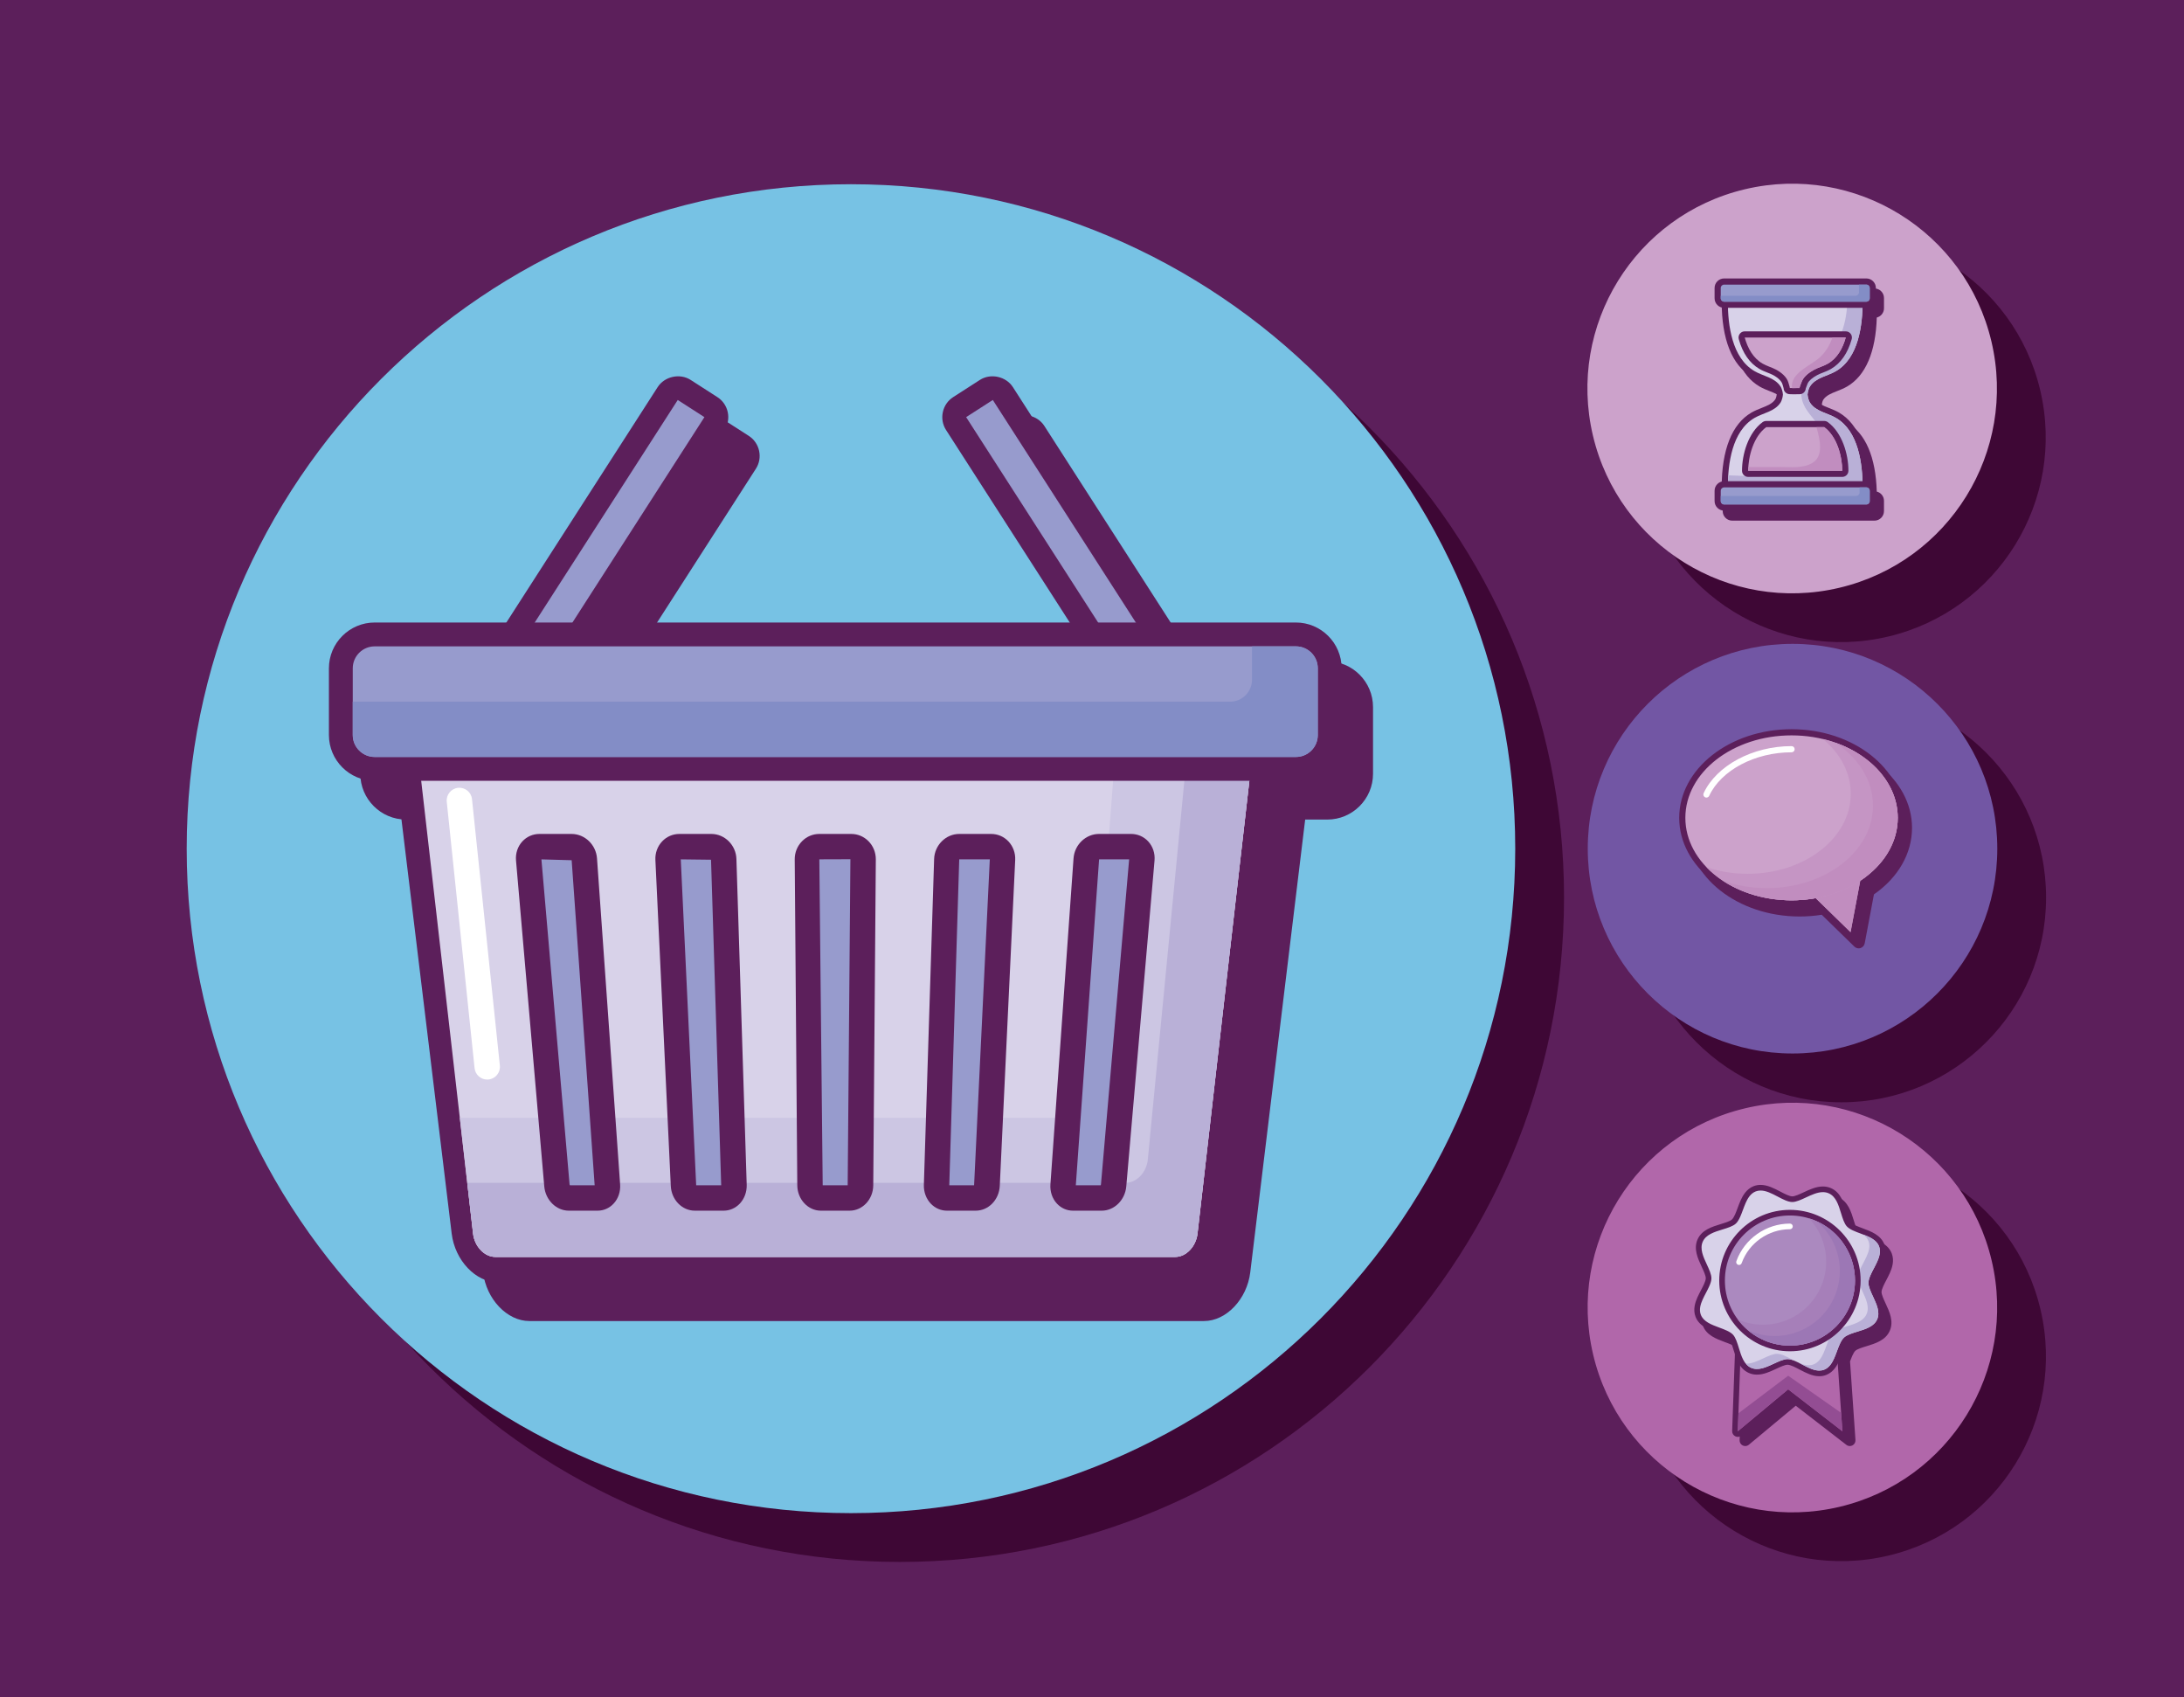 <?xml version="1.0" encoding="utf-8"?>
<!-- Generator: Adobe Illustrator 27.5.0, SVG Export Plug-In . SVG Version: 6.00 Build 0)  -->
<svg version="1.1" id="Capa_1" xmlns="http://www.w3.org/2000/svg" xmlns:xlink="http://www.w3.org/1999/xlink" x="0px" y="0px"
	 viewBox="0 0 425.197 330.365" style="enable-background:new 0 0 425.197 330.365;" xml:space="preserve">
<rect x="0" y="0" width="425.197" height="330.365" fill="#333333" stroke="none"/>
<g>
	<rect y="-0.001" style="fill:#5C1F5B;" width="425.197" height="330.365"/>
	<g>
		<path style="fill:#3E0735;" d="M304.498,174.681c0-71.424-57.9-129.324-129.324-129.324c-71.426,0-129.326,57.9-129.326,129.324
			c0,71.426,57.9,129.326,129.326,129.326C246.598,304.007,304.498,246.107,304.498,174.681z"/>
		<g>
			
				<ellipse transform="matrix(0.973 -0.23 0.23 0.973 -9.99 84.642)" style="fill:#3E0735;" cx="358.482" cy="85.222" rx="39.865" ry="39.865"/>
			<circle style="fill:#3E0735;" cx="358.482" cy="174.681" r="39.865"/>
			
				<ellipse transform="matrix(0.973 -0.23 0.23 0.973 -51.098 89.428)" style="fill:#3E0735;" cx="358.482" cy="264.142" rx="39.865" ry="39.865"/>
		</g>
	</g>
	<g>
		<path style="fill:#77C2E4;" d="M294.998,165.181c0-71.424-57.9-129.324-129.324-129.324c-71.426,0-129.326,57.9-129.326,129.324
			c0,71.426,57.9,129.326,129.326,129.326C237.098,294.507,294.998,236.607,294.998,165.181z"/>
		<g>
			
				<ellipse transform="matrix(0.973 -0.23 0.23 0.973 -8.062 82.205)" style="fill:#CCA2CB;" cx="348.982" cy="75.722" rx="39.865" ry="39.865"/>
			<circle style="fill:#7256A4;" cx="348.982" cy="165.181" r="39.865"/>
			
				<ellipse transform="matrix(0.973 -0.23 0.23 0.973 -49.169 86.992)" style="fill:#B167AA;" cx="348.982" cy="254.642" rx="39.865" ry="39.865"/>
		</g>
	</g>
</g>
<g>
	<path style="fill:#5C1F5B;" d="M367.24,249.153c0.223-0.426,0.475-0.908,0.688-1.383c0.424-0.947,0.92-2.371,0.377-3.793
		c-0.699-1.822-2.586-2.52-4.252-3.139c-0.865-0.32-1.848-0.686-2.234-1.094c-0.348-0.365-0.654-1.367-0.9-2.174
		c-0.531-1.74-1.133-3.703-2.982-4.525c-0.492-0.221-1.027-0.332-1.594-0.332c-1.314,0-2.557,0.578-3.758,1.137
		c-0.752,0.352-1.689,0.787-2.205,0.787c-0.58-0.014-1.506-0.498-2.322-0.928c-1.17-0.615-2.488-1.307-3.846-1.307
		c-0.467,0-0.916,0.082-1.334,0.242c-1.424,0.545-2.148,1.867-2.57,2.813c-0.213,0.477-0.402,0.988-0.568,1.438
		c-0.156,0.422-0.32,0.861-0.49,1.244c-0.215,0.48-0.418,0.814-0.602,0.988c-0.367,0.348-1.371,0.654-2.176,0.902
		c-1.74,0.533-3.703,1.133-4.527,2.979c-0.822,1.852,0.045,3.713,0.809,5.355c0.355,0.764,0.799,1.717,0.787,2.225
		c-0.008,0.256-0.119,0.631-0.334,1.111c-0.164,0.369-0.377,0.775-0.584,1.17l-0.014,0.027c-0.238,0.449-0.478,0.912-0.689,1.383
		c-0.42,0.945-0.918,2.367-0.373,3.791c0.697,1.82,2.586,2.52,4.25,3.139c0.867,0.32,1.85,0.684,2.234,1.092
		c0.348,0.367,0.654,1.371,0.902,2.18c0.088,0.285,0.18,0.582,0.277,0.875l-0.535,14.957c-0.016,0.434,0.225,0.836,0.613,1.027
		c0.154,0.074,0.32,0.111,0.484,0.111c0.252,0,0.502-0.088,0.703-0.254l9.131-7.598l9.859,7.621c0.197,0.152,0.434,0.23,0.672,0.23
		c0.178,0,0.355-0.043,0.518-0.131c0.383-0.203,0.609-0.611,0.578-1.043l-1.055-15.307c0.137-0.369,0.275-0.738,0.422-1.064
		c0.213-0.478,0.416-0.811,0.603-0.988c0.369-0.35,1.373-0.656,2.18-0.902c1.734-0.531,3.697-1.133,4.52-2.98
		c0.824-1.846-0.041-3.707-0.805-5.35c-0.357-0.77-0.801-1.721-0.789-2.229c0.008-0.256,0.119-0.629,0.334-1.111
		C366.816,249.958,367.041,249.532,367.24,249.153z"/>
	<g>
		<g>
			<g>
				<g>
					<path style="fill:#B167AA;" d="M338.326,279.116c-0.082,0-0.166-0.018-0.242-0.055c-0.195-0.096-0.314-0.297-0.307-0.514
						l0.809-22.621c0.012-0.295,0.254-0.529,0.549-0.529h17.996c0.289,0,0.529,0.223,0.549,0.512l1.561,22.621
						c0.014,0.215-0.1,0.42-0.289,0.523c-0.084,0.043-0.172,0.063-0.26,0.063c-0.119,0-0.238-0.037-0.336-0.113l-10.209-7.891
						l-9.469,7.877C338.576,279.073,338.451,279.116,338.326,279.116z"/>
				</g>
			</g>
			<g>
				<g>
					<path style="fill:#5C1F5B;" d="M357.131,255.946l1.561,22.623l-10.559-8.162l-9.807,8.162l0.809-22.623H357.131
						 M357.131,254.849h-17.996c-0.59,0-1.076,0.467-1.098,1.059l-0.809,22.621c-0.016,0.434,0.225,0.836,0.613,1.025
						c0.154,0.076,0.32,0.113,0.484,0.113c0.252,0,0.502-0.086,0.703-0.254l9.129-7.598l9.859,7.621
						c0.197,0.152,0.436,0.23,0.674,0.23c0.176,0,0.355-0.045,0.517-0.131c0.383-0.203,0.608-0.613,0.578-1.045l-1.561-22.619
						C358.188,255.296,357.709,254.849,357.131,254.849L357.131,254.849z"/>
				</g>
			</g>
		</g>
		<g>
			<g>
				<g>
					<g>
						<g>
							<path style="fill:#D8D2E9;" d="M354.191,267.31c-1.223,0-2.424-0.631-3.586-1.24c-0.914-0.478-1.859-0.977-2.549-0.994
								c0,0,0,0-0.002,0c-0.674,0-1.627,0.445-2.469,0.838c-1.148,0.533-2.336,1.086-3.527,1.086c-0.486,0-0.947-0.096-1.369-0.283
								c-1.621-0.721-2.184-2.559-2.678-4.18c-0.293-0.953-0.592-1.936-1.029-2.396c-0.475-0.5-1.475-0.873-2.441-1.232
								c-1.559-0.576-3.32-1.228-3.93-2.818c-0.467-1.219-0.051-2.441,0.363-3.371c0.203-0.455,0.439-0.906,0.67-1.346
								c0.227-0.434,0.445-0.848,0.615-1.234c0.252-0.563,0.373-0.982,0.383-1.32c0.016-0.635-0.438-1.611-0.838-2.471
								c-0.717-1.535-1.525-3.275-0.805-4.898c0.721-1.617,2.557-2.18,4.176-2.674c0.959-0.295,1.941-0.596,2.4-1.031
								c0.242-0.229,0.48-0.609,0.728-1.166c0.178-0.398,0.344-0.846,0.504-1.277c0.164-0.439,0.348-0.941,0.553-1.402
								c0.416-0.93,1.047-2.057,2.266-2.525c0.355-0.135,0.738-0.205,1.137-0.205c1.223,0,2.424,0.631,3.586,1.24
								c0.918,0.482,1.861,0.979,2.549,0.994l0,0c0.674,0,1.629-0.445,2.471-0.836c1.148-0.535,2.334-1.088,3.527-1.088
								c0.486,0,0.947,0.096,1.371,0.285c1.619,0.721,2.182,2.557,2.676,4.178c0.293,0.955,0.594,1.938,1.029,2.396
								c0.475,0.502,1.475,0.873,2.443,1.232c1.555,0.576,3.318,1.23,3.928,2.818c0.467,1.219,0.051,2.443-0.363,3.371
								c-0.205,0.463-0.453,0.936-0.672,1.352c-0.203,0.387-0.434,0.824-0.613,1.229c-0.252,0.563-0.371,0.984-0.381,1.32
								c-0.018,0.635,0.418,1.568,0.838,2.471c0.715,1.539,1.523,3.281,0.803,4.899c-0.721,1.619-2.557,2.18-4.176,2.676
								c-0.91,0.277-1.938,0.592-2.4,1.029c-0.246,0.234-0.479,0.604-0.729,1.166c-0.176,0.396-0.342,0.844-0.502,1.277
								c-0.18,0.484-0.355,0.955-0.555,1.402c-0.414,0.93-1.047,2.059-2.266,2.525C354.973,267.241,354.59,267.31,354.191,267.31z"
								/>
						</g>
					</g>
					<g>
						<g>
							<path style="fill:#5C1F5B;" d="M342.764,231.718c1.086,0,2.223,0.596,3.33,1.178c0.971,0.51,1.973,1.035,2.789,1.057
								c0.017,0,0.033,0,0.051,0c0.758,0,1.729-0.451,2.668-0.891c1.098-0.51,2.223-1.031,3.295-1.033
								c0.391,0,0.773,0.07,1.147,0.236c1.391,0.619,1.891,2.254,2.375,3.836c0.311,1.012,0.631,2.061,1.156,2.615
								c0.563,0.594,1.623,0.986,2.65,1.367c1.517,0.565,3.086,1.145,3.605,2.502c0.395,1.031,0.02,2.119-0.352,2.953
								c-0.197,0.439-0.43,0.887-0.658,1.318c-0.219,0.416-0.445,0.85-0.627,1.258c-0.281,0.631-0.418,1.117-0.428,1.531
								c-0.02,0.764,0.441,1.756,0.889,2.717c0.697,1.502,1.42,3.051,0.799,4.443c-0.619,1.391-2.256,1.891-3.838,2.373
								c-1.012,0.309-2.059,0.631-2.615,1.158c-0.299,0.283-0.57,0.707-0.852,1.338c-0.182,0.412-0.352,0.867-0.516,1.311
								c-0.17,0.459-0.346,0.932-0.541,1.371c-0.371,0.832-0.932,1.84-1.961,2.234c-0.307,0.117-0.621,0.17-0.939,0.17
								c-1.086,0-2.223-0.598-3.33-1.178c-0.971-0.51-1.973-1.035-2.791-1.057c-0.016,0-0.031,0-0.049,0
								c-0.758,0-1.728,0.451-2.668,0.889c-1.1,0.512-2.225,1.035-3.295,1.035c-0.391,0-0.773-0.07-1.146-0.236
								c-1.391-0.619-1.891-2.256-2.375-3.836c-0.311-1.014-0.629-2.063-1.156-2.615c-0.56-0.596-1.623-0.988-2.65-1.369
								c-1.518-0.563-3.086-1.144-3.605-2.502c-0.395-1.029-0.02-2.117,0.352-2.951c0.195-0.441,0.432-0.889,0.658-1.318
								c0.219-0.418,0.445-0.85,0.627-1.26c0.281-0.631,0.418-1.119,0.43-1.529c0.017-0.766-0.443-1.758-0.891-2.719
								c-0.697-1.498-1.418-3.051-0.799-4.441c0.619-1.391,2.256-1.891,3.838-2.375c1.014-0.311,2.06-0.631,2.615-1.156
								c0.299-0.283,0.57-0.711,0.852-1.34c0.182-0.41,0.352-0.867,0.516-1.311c0.17-0.457,0.346-0.932,0.541-1.371
								c0.371-0.834,0.932-1.84,1.961-2.234C342.133,231.769,342.445,231.718,342.764,231.718 M342.764,230.618
								c-0.465,0-0.914,0.08-1.334,0.242c-1.422,0.547-2.146,1.867-2.57,2.813c-0.211,0.477-0.4,0.988-0.568,1.438
								c-0.156,0.424-0.318,0.861-0.488,1.244c-0.215,0.48-0.418,0.814-0.602,0.988c-0.369,0.348-1.371,0.654-2.176,0.9
								c-1.742,0.535-3.703,1.135-4.527,2.982c-0.824,1.85,0.043,3.711,0.807,5.354c0.358,0.766,0.801,1.717,0.787,2.225
								c-0.006,0.256-0.119,0.629-0.334,1.111c-0.164,0.369-0.377,0.775-0.582,1.17l-0.016,0.027
								c-0.236,0.451-0.478,0.91-0.688,1.383c-0.422,0.945-0.92,2.367-0.373,3.791c0.697,1.82,2.584,2.522,4.25,3.137
								c0.867,0.322,1.848,0.688,2.234,1.094c0.348,0.367,0.654,1.371,0.9,2.178c0.531,1.734,1.131,3.699,2.98,4.523
								c0.492,0.221,1.029,0.332,1.594,0.332c1.313,0,2.557-0.58,3.758-1.139c0.754-0.352,1.689-0.787,2.205-0.787
								c0.582,0.016,1.51,0.502,2.33,0.932c1.219,0.641,2.482,1.305,3.84,1.305c0.465,0,0.916-0.082,1.334-0.244
								c1.422-0.545,2.148-1.865,2.568-2.813c0.207-0.463,0.387-0.945,0.559-1.408l0.01-0.025c0.158-0.428,0.32-0.867,0.49-1.246
								c0.215-0.481,0.418-0.815,0.603-0.992c0.369-0.35,1.373-0.654,2.182-0.9c1.734-0.533,3.697-1.131,4.52-2.98
								c0.822-1.846-0.041-3.707-0.805-5.35c-0.359-0.768-0.803-1.721-0.789-2.229c0.008-0.254,0.119-0.629,0.334-1.111
								c0.172-0.387,0.398-0.816,0.598-1.193c0.223-0.426,0.475-0.906,0.688-1.383c0.422-0.947,0.92-2.369,0.375-3.793
								c-0.699-1.822-2.586-2.521-4.25-3.139c-0.867-0.322-1.85-0.686-2.234-1.094c-0.348-0.365-0.654-1.369-0.902-2.174
								c-0.531-1.738-1.131-3.703-2.98-4.525c-0.492-0.221-1.029-0.332-1.594-0.332c-1.314,0-2.557,0.578-3.758,1.139
								c-0.754,0.35-1.689,0.785-2.205,0.785c-0.582-0.014-1.506-0.5-2.322-0.928C345.441,231.31,344.121,230.618,342.764,230.618
								L342.764,230.618z"/>
						</g>
					</g>
				</g>
			</g>
			<g>
				<g>
					<g>
						<path style="fill:#B9B0D7;" d="M363.766,249.645c0.01-0.414,0.147-0.9,0.428-1.531c0.182-0.408,0.408-0.842,0.627-1.258
							c0.228-0.432,0.461-0.879,0.658-1.318c0.371-0.834,0.746-1.922,0.352-2.953c-0.461-1.201-1.742-1.795-3.082-2.305
							c0.455,0.336,0.82,0.746,1.022,1.273c0.396,1.031,0.02,2.121-0.352,2.953c-0.195,0.439-0.43,0.887-0.656,1.318
							c-0.221,0.418-0.447,0.85-0.629,1.26c-0.281,0.631-0.418,1.117-0.428,1.531c-0.021,0.764,0.441,1.756,0.889,2.717
							c0.697,1.5,1.42,3.051,0.799,4.442c-0.621,1.391-2.256,1.891-3.838,2.375c-1.012,0.309-2.059,0.631-2.613,1.156
							c-0.301,0.283-0.572,0.709-0.854,1.34c-0.182,0.41-0.352,0.867-0.516,1.311c-0.17,0.457-0.346,0.932-0.541,1.369
							c-0.371,0.834-0.93,1.842-1.961,2.236c-0.918,0.351-1.897,0.103-2.875-0.324c0.221,0.111,0.443,0.229,0.666,0.346
							c1.432,0.752,2.914,1.529,4.27,1.008c1.029-0.395,1.59-1.402,1.961-2.234c0.195-0.44,0.371-0.912,0.541-1.371
							c0.164-0.443,0.334-0.898,0.516-1.311c0.281-0.631,0.553-1.055,0.852-1.338c0.557-0.527,1.603-0.85,2.615-1.158
							c1.582-0.483,3.219-0.983,3.838-2.373c0.621-1.393-0.102-2.941-0.799-4.443C364.207,251.401,363.746,250.409,363.766,249.645z
							"/>
					</g>
				</g>
				<g>
					<g>
						<path style="fill:#B9B0D7;" d="M348.801,264.552c-0.971-0.51-1.973-1.033-2.791-1.057c-0.764-0.02-1.756,0.441-2.717,0.889
							c-1.135,0.527-2.297,1.068-3.398,1.033c0.279,0.334,0.605,0.615,1.018,0.797c1.391,0.619,2.941-0.102,4.441-0.799
							c0.961-0.447,1.953-0.91,2.717-0.889c0.434,0.01,0.92,0.166,1.426,0.383C349.264,264.794,349.031,264.673,348.801,264.552z"/>
					</g>
				</g>
			</g>
			<g>
				<g>
					<g>
						<g>
							<path style="fill:#AB89BF;" d="M348.477,262.45c-7.285,0-13.211-5.926-13.211-13.211c0-7.287,5.926-13.213,13.211-13.213
								c7.287,0,13.213,5.926,13.213,13.213C361.689,256.525,355.764,262.45,348.477,262.45z"/>
						</g>
					</g>
					<g>
						<g>
							<g>
								<path style="fill:#5C1F5B;" d="M348.477,236.575c6.994,0,12.664,5.67,12.664,12.664c0,6.992-5.67,12.664-12.664,12.664
									c-6.992,0-12.662-5.672-12.662-12.664C335.814,242.245,341.484,236.575,348.477,236.575 M348.477,235.478
									c-7.588,0-13.762,6.174-13.762,13.762s6.174,13.762,13.762,13.762c7.59,0,13.764-6.174,13.764-13.762
									S356.066,235.478,348.477,235.478L348.477,235.478z"/>
							</g>
						</g>
					</g>
				</g>
				<g>
					<g>
						<path style="fill:#FFFFFF;" d="M338.564,246.206c-0.06,0-0.123-0.012-0.185-0.035c-0.285-0.102-0.434-0.416-0.33-0.703
							c1.582-4.375,5.772-7.316,10.428-7.316c0.305,0,0.551,0.246,0.551,0.551c0,0.303-0.246,0.549-0.551,0.549
							c-4.193,0-7.969,2.648-9.395,6.59C339.002,246.066,338.791,246.206,338.564,246.206z"/>
					</g>
				</g>
				<g>
					<g>
						<path style="fill:#A67FB9;" d="M352.209,237.136c2.063,2.197,3.328,5.152,3.328,8.406c0,6.789-5.504,12.293-12.295,12.293
							c-1.748,0-3.41-0.367-4.916-1.027c2.309,3.094,5.996,5.096,10.15,5.096c6.994,0,12.664-5.672,12.664-12.664
							C361.141,243.544,357.381,238.728,352.209,237.136z"/>
					</g>
				</g>
				<g>
					<g>
						<path style="fill:#9C77B5;" d="M353.703,237.706c2.742,2.322,4.484,5.789,4.484,9.662c0,6.994-5.67,12.662-12.664,12.662
							c-1.863,0-3.633-0.406-5.227-1.129c2.207,1.871,5.061,3.002,8.18,3.002c6.994,0,12.664-5.672,12.664-12.664
							C361.141,244.11,358.09,239.696,353.703,237.706z"/>
					</g>
				</g>
			</g>
		</g>
		<g>
			<g>
				<polygon style="fill:#934D93;" points="348.133,267.761 338.451,275.075 338.326,278.569 348.133,270.407 358.691,278.569 
					358.443,274.989 				"/>
			</g>
		</g>
	</g>
</g>
<g>
	<path style="fill:#5C1F5B;" d="M372.248,161.128c0-9.512-9.813-17.25-21.875-17.25s-21.875,7.738-21.875,17.25
		c0,9.514,9.813,17.254,21.875,17.254c1.436,0,2.877-0.113,4.295-0.338l6.353,6.195c0.229,0.221,0.529,0.34,0.838,0.34
		c0.121,0,0.242-0.018,0.361-0.055c0.422-0.135,0.736-0.488,0.818-0.924l1.793-9.52C369.553,170.804,372.248,166.11,372.248,161.128
		z"/>
	<g>
		<g>
			<g>
				<g>
					<path style="fill:#CCA2CB;" d="M360.279,182.03c-0.152,0-0.305-0.059-0.418-0.172l-6.57-6.404
						c-1.48,0.252-2.992,0.377-4.498,0.377c-11.73,0-21.275-7.469-21.275-16.65c0-9.184,9.545-16.652,21.275-16.652
						c11.732,0,21.275,7.469,21.275,16.652c0,4.848-2.678,9.428-7.359,12.598l-1.84,9.764c-0.041,0.215-0.197,0.393-0.408,0.459
						C360.402,182.02,360.34,182.03,360.279,182.03z"/>
				</g>
			</g>
			<g>
				<g>
					<path style="fill:#5C1F5B;" d="M348.793,143.128c11.42,0,20.676,7.188,20.676,16.053c0,4.904-2.836,9.293-7.303,12.236
						l-1.887,10.012l-6.789-6.617c-1.51,0.273-3.08,0.42-4.697,0.42c-11.418,0-20.676-7.188-20.676-16.051
						C328.117,150.316,337.375,143.128,348.793,143.128 M348.793,141.929c-12.063,0-21.875,7.738-21.875,17.252
						c0,9.512,9.813,17.252,21.875,17.252c1.438,0,2.879-0.113,4.297-0.336l6.353,6.193c0.227,0.221,0.529,0.34,0.836,0.34
						c0.123,0,0.244-0.018,0.363-0.055c0.422-0.135,0.736-0.488,0.816-0.924l1.793-9.52c4.721-3.277,7.418-7.973,7.418-12.951
						C370.67,149.667,360.855,141.929,348.793,141.929L348.793,141.929z"/>
				</g>
			</g>
		</g>
		<g>
			<g>
				<path style="fill:#C18DBF;" d="M355.072,170.634c-0.189,0.877-0.705,1.711-1.652,2.328c-1.693,1.107-3.699,1.797-5.82,2.24
					c0.395,0.018,0.793,0.029,1.193,0.029c1.617,0,3.188-0.146,4.697-0.42l6.789,6.617l1.887-10.012
					c0.379-0.25,0.742-0.514,1.098-0.783H355.072z"/>
			</g>
		</g>
		<g>
			<g>
				<path style="fill:#FFFFFF;" d="M332.217,155.237c-0.084,0-0.17-0.018-0.252-0.057c-0.301-0.139-0.432-0.496-0.291-0.797
					c2.512-5.395,9.551-9.162,17.119-9.162c0.332,0,0.602,0.27,0.602,0.6c0,0.332-0.27,0.602-0.602,0.602
					c-7.117,0-13.709,3.48-16.031,8.467C332.66,155.108,332.443,155.237,332.217,155.237z"/>
			</g>
		</g>
		<g>
			<g>
				<path style="fill:#C595C4;" d="M354.887,143.837c3.365,2.785,5.434,6.533,5.434,10.656c0,8.605-8.988,15.582-20.074,15.582
					c-2.855,0-5.568-0.465-8.027-1.299c3.768,3.918,9.791,6.455,16.574,6.455c11.42,0,20.676-7.188,20.676-16.051
					C369.469,151.962,363.33,145.857,354.887,143.837z"/>
			</g>
		</g>
		<g>
			<g>
				<path style="fill:#C18DBF;" d="M357.326,144.56c4.477,2.945,7.32,7.338,7.32,12.248c0,8.867-9.256,16.053-20.676,16.053
					c-3.045,0-5.932-0.516-8.535-1.432c3.604,2.371,8.264,3.803,13.357,3.803c11.42,0,20.676-7.188,20.676-16.051
					C369.469,152.679,364.488,147.083,357.326,144.56z"/>
			</g>
		</g>
	</g>
</g>
<g>
	<path style="fill:#5C1F5B;" d="M354.943,77.841c0.002-0.002,0.002-0.002,0.002-0.004c0.004-0.002,0.004-0.008,0.008-0.01
		c0.561-0.861,1.545-1.25,2.686-1.699c0.656-0.262,1.336-0.529,1.992-0.912c3.576-2.092,5.555-6.721,5.754-13.412
		c0.805-0.205,1.404-0.93,1.404-1.797v-2.004c0-1.025-0.834-1.859-1.859-1.859h-27.684c-1.027,0-1.859,0.834-1.859,1.859v2.004
		c0,0.867,0.598,1.592,1.404,1.797c0.199,6.693,2.176,11.32,5.756,13.412c0.654,0.383,1.332,0.65,1.99,0.912
		c1.139,0.449,2.125,0.838,2.685,1.699c0.002,0.002,0.004,0.006,0.004,0.006c0.002,0.004,0.004,0.006,0.006,0.01
		c0,0-0.002,0,0.002,0.002c0.039,0.07,0.184,0.363,0.25,0.895c-0.066,0.529-0.211,0.822-0.25,0.893
		c-0.004,0.004-0.002,0.002-0.002,0.004c-0.002,0.002-0.004,0.006-0.006,0.008c0,0.002-0.002,0.004-0.004,0.008
		c-0.563,0.861-1.547,1.25-2.688,1.699c-0.656,0.26-1.336,0.527-1.988,0.912c-3.58,2.092-5.557,6.719-5.756,13.412
		c-0.807,0.203-1.404,0.928-1.404,1.797v2.002c0,1.025,0.832,1.861,1.859,1.861h27.684c1.025,0,1.859-0.836,1.859-1.861v-2.002
		c0-0.867-0.6-1.592-1.404-1.797c-0.199-6.693-2.176-11.32-5.756-13.412c-0.654-0.385-1.332-0.652-1.988-0.912
		c-1.141-0.449-2.125-0.838-2.688-1.699c-0.004-0.006-0.006-0.008-0.008-0.01c0-0.004,0-0.004-0.002-0.006
		c-0.002-0.004,0,0-0.002-0.004c-0.039-0.07-0.186-0.363-0.252-0.893c0.066-0.529,0.213-0.822,0.252-0.893
		C354.943,77.843,354.941,77.845,354.943,77.841z"/>
	<g>
		<g>
			<g>
				<g>
					<path style="fill:#D8D2E9;" d="M336.391,95.46c-0.33,0-0.6-0.268-0.6-0.598c0-7.084,1.895-11.938,5.479-14.033
						c0.615-0.357,1.271-0.617,1.906-0.869c1.184-0.467,2.303-0.91,2.969-1.93c0.01-0.014,0.277-0.428,0.365-1.24
						c-0.088-0.814-0.355-1.227-0.357-1.232c-0.672-1.029-1.791-1.471-2.975-1.939c-0.637-0.25-1.293-0.51-1.908-0.869
						c-3.584-2.098-5.479-6.949-5.479-14.031c0-0.332,0.27-0.6,0.6-0.6h26.234c0.332,0,0.602,0.268,0.602,0.6
						c0,7.082-1.895,11.934-5.479,14.031c-0.615,0.359-1.273,0.619-1.908,0.869c-1.186,0.469-2.303,0.91-2.969,1.93
						c-0.01,0.016-0.275,0.428-0.365,1.242c0.09,0.813,0.355,1.225,0.359,1.23c0.672,1.029,1.791,1.473,2.977,1.939
						c0.635,0.252,1.291,0.512,1.906,0.869c3.584,2.096,5.479,6.949,5.479,14.033c0,0.33-0.27,0.598-0.602,0.598H336.391z"/>
				</g>
			</g>
			<g>
				<g>
					<path style="fill:#5C1F5B;" d="M362.625,58.718h0.004 M362.625,58.718c0,4.572-0.791,10.945-5.18,13.512
						c-1.727,1.012-3.922,1.223-5.076,2.992c0,0-0.365,0.52-0.465,1.568c0.1,1.047,0.465,1.566,0.465,1.566
						c1.154,1.771,3.35,1.982,5.076,2.992c4.389,2.568,5.18,8.939,5.18,13.514h-13.066h-0.102h-13.066
						c0-4.574,0.791-10.945,5.182-13.514c1.727-1.01,3.92-1.221,5.076-2.992c0,0,0.363-0.52,0.465-1.566
						c-0.102-1.049-0.465-1.568-0.465-1.568c-1.156-1.77-3.35-1.98-5.076-2.992c-4.391-2.566-5.182-8.939-5.182-13.512h13.066h0.102
						H362.625 M362.629,57.517h-0.004h-13.066h-0.102h-13.066c-0.662,0-1.199,0.537-1.199,1.201c0,7.309,1.996,12.338,5.775,14.549
						c0.654,0.383,1.334,0.65,1.99,0.912c1.141,0.449,2.125,0.838,2.685,1.699c0.004,0.002,0.004,0.004,0.006,0.006
						c0,0.002,0.004,0.004,0.004,0.008c0.002,0.002,0,0,0.002,0.004c0.039,0.07,0.186,0.363,0.252,0.895
						c-0.066,0.529-0.213,0.822-0.252,0.893c-0.002,0.002,0,0.002-0.002,0.004c0,0.004-0.004,0.006-0.004,0.006
						c-0.002,0.004-0.002,0.006-0.006,0.01c-0.563,0.861-1.547,1.25-2.688,1.699c-0.656,0.26-1.334,0.529-1.988,0.91
						c-3.779,2.211-5.775,7.242-5.775,14.551c0,0.662,0.537,1.199,1.199,1.199h13.066h0.102h13.066c0.664,0,1.201-0.537,1.201-1.199
						c0-7.308-1.996-12.34-5.775-14.551c-0.654-0.381-1.334-0.65-1.988-0.91c-1.141-0.449-2.127-0.838-2.69-1.699
						c-0.004-0.006-0.006-0.01-0.006-0.012c-0.002,0-0.002-0.002-0.002-0.004c-0.002-0.004,0-0.002-0.004-0.004
						c-0.039-0.072-0.186-0.363-0.252-0.893c0.066-0.531,0.213-0.822,0.252-0.893c0.004-0.004,0.002-0.002,0.002-0.006
						c0.002,0,0.004-0.004,0.004-0.004c0.002-0.004,0.004-0.006,0.006-0.01c0.561-0.861,1.547-1.25,2.688-1.699
						c0.656-0.262,1.334-0.529,1.99-0.912c3.768-2.205,5.764-7.213,5.775-14.488c0.002-0.02,0.002-0.041,0.002-0.061
						C363.828,58.054,363.291,57.517,362.629,57.517L362.629,57.517z"/>
				</g>
			</g>
		</g>
		<g>
			<g>
				<path style="fill:#B9B0D7;" d="M357.445,81.349c-1.727-1.01-3.922-1.221-5.076-2.992c0,0-0.365-0.52-0.465-1.566
					c0.1-1.049,0.465-1.568,0.465-1.568c1.154-1.77,3.35-1.98,5.076-2.992c4.389-2.566,5.18-8.939,5.18-13.512h-2.973
					c-0.188,5.051-1.793,9.215-6.016,12.252c-2.059,1.48-3.244,3.588-2.918,6.188c0.285,2.281,1.77,3.506,3.018,5.262
					c2.41,3.379,1.684,7.824-2.486,9.32c-4.588,1.641-9.963,0.883-14.781,0.773c-0.053,0.814-0.078,1.605-0.078,2.35h26.234
					C362.625,90.288,361.834,83.917,357.445,81.349z"/>
			</g>
		</g>
		<g>
			<g>
				<g>
					<path style="fill:#CCA2CB;" d="M340.352,92.22c-0.332,0-0.6-0.268-0.6-0.598c0-3.098,1.162-7.072,3.758-8.973
						c0.103-0.076,0.228-0.115,0.355-0.115h11.287c0.129,0,0.252,0.039,0.355,0.115c2.596,1.902,3.758,5.877,3.758,8.973
						c0,0.33-0.268,0.598-0.6,0.598H340.352z"/>
				</g>
			</g>
			<g>
				<g>
					<path style="fill:#5C1F5B;" d="M355.152,83.134c2.514,1.84,3.514,5.787,3.514,8.488h-9.156h-9.158c0-2.701,1-6.648,3.514-8.488
						h5.645H355.152 M355.152,81.933h-5.643h-5.645c-0.256,0-0.504,0.084-0.709,0.232c-2.768,2.025-4.006,6.209-4.006,9.457
						c0,0.662,0.539,1.199,1.201,1.199h9.158h9.156c0.664,0,1.201-0.537,1.201-1.199c0-3.248-1.238-7.43-4.006-9.455
						C355.656,82.017,355.408,81.933,355.152,81.933L355.152,81.933z"/>
				</g>
			</g>
		</g>
		<g>
			<g>
				<path style="fill:#C18DBF;" d="M355.152,83.134h-1.508c0.697,2.49,1.453,5.65-0.818,6.981c-1.846,1.084-4.309,0.775-6.34,0.775
					h-6.109c-0.016,0.25-0.025,0.496-0.025,0.732h18.314C358.666,88.921,357.666,84.974,355.152,83.134z"/>
			</g>
		</g>
		<g>
			<g>
				<g>
					<path style="fill:#CCA2CB;" d="M349.172,76.142c-0.234,0-0.477-0.006-0.758-0.021c-0.18-0.01-0.346-0.1-0.451-0.244
						c-0.08-0.111-0.119-0.242-0.115-0.375c-0.021-0.121-0.117-0.436-0.168-0.611l-0.078-0.264c-0.305-1.08-1.568-1.859-2.098-2.145
						c-0.367-0.199-0.762-0.354-1.18-0.518c-0.492-0.193-1-0.395-1.486-0.678c-1.764-1.033-3.023-2.861-3.742-5.432
						c-0.051-0.18-0.014-0.375,0.1-0.523c0.113-0.15,0.291-0.238,0.478-0.238h19.67c0.188,0,0.365,0.088,0.479,0.238
						c0.113,0.148,0.15,0.344,0.1,0.523c-0.719,2.57-1.979,4.398-3.744,5.432c-0.484,0.283-0.994,0.482-1.486,0.674
						c-0.424,0.166-0.824,0.322-1.195,0.523c-1.107,0.605-1.779,1.205-2.111,1.893c-0.068,0.145-0.348,0.867-0.422,1.127
						c0,0.008,0,0.016,0,0.023c0,0.332-0.267,0.602-0.6,0.602c-0.236,0-0.445,0.002-0.642,0.006
						C349.533,76.138,349.355,76.142,349.172,76.142z"/>
				</g>
			</g>
			<g>
				<g>
					<path style="fill:#5C1F5B;" d="M359.344,65.694h0.002 M359.344,65.694c-0.586,2.094-1.633,4-3.469,5.074
						c-0.844,0.492-1.811,0.723-2.666,1.189c-0.926,0.504-1.895,1.184-2.365,2.156c-0.06,0.125-0.574,1.412-0.48,1.412
						c-0.459,0-0.813,0.014-1.191,0.014c-0.223,0-0.455-0.004-0.725-0.02c0.027-0.107-0.178-0.736-0.27-1.057
						c-0.315-1.113-1.414-1.986-2.389-2.512c-0.854-0.459-1.809-0.693-2.647-1.184c-1.836-1.074-2.883-2.98-3.469-5.074H359.344
						 M359.346,64.493h-0.002h-19.67c-0.377,0-0.73,0.176-0.957,0.475c-0.227,0.301-0.301,0.688-0.199,1.049
						c0.762,2.727,2.113,4.672,4.018,5.787c0.527,0.307,1.057,0.516,1.57,0.717c0.398,0.158,0.777,0.307,1.113,0.486
						c0.963,0.52,1.637,1.186,1.805,1.783c0.023,0.076,0.051,0.172,0.08,0.271c0.043,0.141,0.115,0.385,0.145,0.506
						c0.01,0.236,0.088,0.467,0.23,0.66c0.211,0.293,0.543,0.471,0.902,0.49c0.264,0.016,0.516,0.024,0.791,0.024
						c0.188,0,0.369-0.002,0.559-0.008c0.195-0.002,0.4-0.008,0.633-0.008c0.639,0,1.162-0.498,1.197-1.129
						c0.086-0.266,0.307-0.83,0.371-0.975c0.264-0.545,0.873-1.078,1.852-1.611c0.338-0.184,0.721-0.334,1.125-0.49
						c0.514-0.201,1.047-0.41,1.572-0.717c1.891-1.105,3.236-3.031,4.002-5.725c0.041-0.121,0.063-0.252,0.063-0.385
						C360.545,65.03,360.01,64.493,359.346,64.493L359.346,64.493z"/>
				</g>
			</g>
		</g>
		<g>
			<g>
				<path style="fill:#C18DBF;" d="M356.74,65.694c-0.48,1.453-1.264,2.777-2.443,3.861c-1.777,1.637-5.82,3.043-5.418,5.98
					c0.502,0.01,0.912-0.01,1.484-0.01c-0.094,0,0.42-1.287,0.48-1.412c0.471-0.973,1.44-1.652,2.365-2.156
					c0.855-0.467,1.822-0.697,2.666-1.189c1.836-1.074,2.883-2.98,3.469-5.074H356.74z"/>
			</g>
		</g>
		<g>
			<g>
				<g>
					<path style="fill:#979BCD;" d="M335.666,59.317c-0.695,0-1.26-0.564-1.26-1.26v-2.004c0-0.693,0.565-1.26,1.26-1.26h27.686
						c0.693,0,1.258,0.566,1.258,1.26v2.004c0,0.695-0.564,1.26-1.258,1.26H335.666z"/>
				</g>
			</g>
			<g>
				<g>
					<path style="fill:#5C1F5B;" d="M363.352,55.396c0.363,0,0.658,0.293,0.658,0.658v2.004c0,0.363-0.295,0.66-0.658,0.66h-27.686
						c-0.363,0-0.66-0.297-0.66-0.66v-2.004c0-0.365,0.297-0.658,0.66-0.658H363.352 M363.352,54.194h-27.686
						c-1.025,0-1.859,0.834-1.859,1.859v2.004c0,1.025,0.834,1.859,1.859,1.859h27.686c1.023,0,1.857-0.834,1.857-1.859v-2.004
						C365.209,55.028,364.375,54.194,363.352,54.194L363.352,54.194z"/>
				</g>
			</g>
		</g>
		<g>
			<g>
				<path style="fill:#838DC6;" d="M363.352,55.396h-1.43v1.51c0,0.363-0.295,0.658-0.658,0.658h-26.258v0.494
					c0,0.363,0.297,0.66,0.66,0.66h27.686c0.363,0,0.658-0.297,0.658-0.66v-2.004C364.01,55.688,363.715,55.396,363.352,55.396z"/>
			</g>
		</g>
		<g>
			<g>
				<g>
					<path style="fill:#979BCD;" d="M335.666,98.786c-0.695,0-1.26-0.566-1.26-1.262v-2.002c0-0.695,0.565-1.262,1.26-1.262h27.686
						c0.693,0,1.258,0.566,1.258,1.262v2.002c0,0.695-0.564,1.262-1.258,1.262H335.666z"/>
				</g>
			</g>
			<g>
				<g>
					<path style="fill:#5C1F5B;" d="M363.352,94.862c0.363,0,0.658,0.295,0.658,0.66v2.002c0,0.365-0.295,0.66-0.658,0.66h-27.686
						c-0.363,0-0.66-0.295-0.66-0.66v-2.002c0-0.365,0.297-0.66,0.66-0.66H363.352 M363.352,93.661h-27.686
						c-1.025,0-1.859,0.834-1.859,1.861v2.002c0,1.025,0.834,1.861,1.859,1.861h27.686c1.023,0,1.857-0.836,1.857-1.861v-2.002
						C365.209,94.495,364.375,93.661,363.352,93.661L363.352,93.661z"/>
				</g>
			</g>
		</g>
		<g>
			<g>
				<path style="fill:#838DC6;" d="M363.352,94.862h-1.318v1.002c0,0.363-0.295,0.658-0.66,0.658h-26.367v1.002
					c0,0.365,0.297,0.66,0.66,0.66h27.686c0.363,0,0.658-0.295,0.658-0.66v-2.002C364.01,95.157,363.715,94.862,363.352,94.862z"/>
			</g>
		</g>
	</g>
</g>
<g>
	<path style="fill:#5C1F5B;" d="M258.396,128.704h-25.635l-29.457-45.828c-1.342-2.078-4.324-2.732-6.42-1.389l-5.195,3.34
		c-1.039,0.67-1.76,1.707-2.022,2.918c-0.264,1.213-0.037,2.457,0.629,3.496l24.084,37.463h-91.305l24.08-37.461
		c0.672-1.041,0.893-2.285,0.631-3.498c-0.264-1.211-0.98-2.248-2.023-2.918l-5.195-3.34c-2.09-1.344-5.072-0.689-6.42,1.391
		l-29.457,45.826H79.057c-4.91,0-8.91,3.998-8.91,8.914v12.984c0,4.914,4,8.914,8.91,8.914h4.303l10.686,88.121
		c0.635,5.23,4.68,9.484,9.014,9.484h131.34c4.336,0,8.375-4.254,9.01-9.484l10.691-88.121h4.297c4.916,0,8.914-4,8.914-8.914
		v-12.984C267.31,132.702,263.313,128.704,258.396,128.704z"/>
	<g>
		<g>
			<g>
				<g>
					<g>
						<g>
							<path style="fill:#D8D2E9;" d="M96.68,247.108c-3.215,0-6.207-3.145-6.66-7.012L77.465,133.663
								c-0.453-3.867,2.313-7.012,6.166-7.012h157.982c3.85,0,6.615,3.145,6.156,7.012l-12.555,106.434
								c-0.453,3.867-3.441,7.012-6.656,7.012H96.68z"/>
						</g>
					</g>
					<g>
						<g>
							<g>
								<path style="fill:#5C1F5B;" d="M241.346,129.124c2.484,0,4.27,2.033,3.984,4.539l-12.191,106.434
									c-0.285,2.508-2.221,4.541-4.313,4.541H96.412c-2.094,0-4.025-2.033-4.311-4.541L79.904,133.663
									c-0.285-2.506,1.5-4.539,3.994-4.539H241.346 M241.881,124.179H83.363c-5.232,0-8.973,4.256-8.338,9.484l12.912,106.434
									c0.635,5.23,4.68,9.482,9.01,9.482h131.344c4.33,0,8.375-4.252,9.01-9.482l12.908-106.434
									C250.844,128.435,247.107,124.179,241.881,124.179L241.881,124.179z"/>
							</g>
						</g>
					</g>
				</g>
				<g>
					<g>
						<g>
							<path style="fill:#CCC6E3;" d="M241.346,129.124h-22.879l-6.447,83.896c-0.195,2.506-2.121,4.539-4.313,4.539H89.516
								l2.586,22.537c0.285,2.508,2.217,4.541,4.311,4.541h132.414c2.092,0,4.027-2.033,4.313-4.541l12.191-106.434
								C245.615,131.157,243.83,129.124,241.346,129.124z"/>
						</g>
					</g>
				</g>
				<g>
					<g>
						<g>
							<path style="fill:#B9B0D7;" d="M241.346,129.124h-8.557l-9.322,96.555c-0.244,2.508-2.18,4.539-4.32,4.539H90.967
								l1.135,9.879c0.285,2.508,2.217,4.541,4.311,4.541h132.414c2.092,0,4.027-2.033,4.313-4.541l12.191-106.434
								C245.615,131.157,243.83,129.124,241.346,129.124z"/>
						</g>
					</g>
				</g>
				<g>
					<g>
						<path style="fill:#FFFFFF;" d="M94.854,210.118c-1.252,0-2.322-0.943-2.459-2.215l-5.418-51.852
							c-0.141-1.357,0.844-2.572,2.199-2.713c1.361-0.137,2.576,0.842,2.717,2.201l5.422,51.852
							c0.141,1.357-0.844,2.572-2.203,2.713C95.025,210.114,94.939,210.118,94.854,210.118z"/>
					</g>
				</g>
			</g>
			<g>
				<g>
					<g>
						<path style="fill:#979BCD;" d="M118.266,230.692c0.096,1.365-0.766,2.475-1.926,2.475h-5.6c-1.156,0-2.199-1.109-2.316-2.475
							l-5.5-63.439c-0.119-1.363,0.834-2.471,2.117-2.471h6.211c1.293,0,2.416,1.107,2.512,2.471L118.266,230.692z"/>
					</g>
					<g>
						<path style="fill:#5C1F5B;" d="M116.34,235.638h-5.6c-2.449,0-4.549-2.08-4.779-4.732l-5.5-63.438
							c-0.117-1.367,0.326-2.711,1.221-3.686c0.869-0.949,2.063-1.471,3.359-1.471h6.211c2.604,0,4.787,2.092,4.979,4.766
							l4.498,63.441c0.104,1.408-0.359,2.775-1.266,3.744C118.639,235.15,117.527,235.638,116.34,235.638z M110.953,230.694h4.818
							l-4.475-63.266l-5.889-0.164l5.476,63.215C110.895,230.571,110.926,230.644,110.953,230.694z"/>
					</g>
				</g>
				<g>
					<g>
						<path style="fill:#979BCD;" d="M142.904,230.692c0.041,1.365-0.867,2.475-2.027,2.475h-5.596
							c-1.164,0-2.152-1.109-2.217-2.475l-3-63.439c-0.064-1.363,0.924-2.471,2.217-2.471h6.207c1.291,0,2.371,1.107,2.412,2.471
							L142.904,230.692z"/>
					</g>
					<g>
						<path style="fill:#5C1F5B;" d="M140.877,235.638h-5.596c-2.502,0-4.561-2.123-4.688-4.83l-2.996-63.438
							c-0.068-1.348,0.416-2.666,1.324-3.619c0.883-0.93,2.076-1.439,3.359-1.439h6.207c2.611,0,4.801,2.184,4.883,4.867
							l2.004,63.438c0.041,1.389-0.463,2.734-1.379,3.682C143.158,235.161,142.051,235.638,140.877,235.638z M135.518,230.694h4.889
							l-1.979-63.363l-5.889-0.072l2.992,63.318C135.545,230.645,135.541,230.679,135.518,230.694z"/>
					</g>
				</g>
				<g>
					<g>
						<path style="fill:#979BCD;" d="M167.541,230.692c-0.014,1.365-0.961,2.475-2.127,2.475h-5.594
							c-1.16,0-2.113-1.109-2.123-2.475l-0.498-63.439c-0.014-1.363,1.029-2.471,2.313-2.471h6.211c1.293,0,2.326,1.107,2.316,2.471
							L167.541,230.692z"/>
					</g>
					<g>
						<path style="fill:#5C1F5B;" d="M165.414,235.638h-5.594c-2.512,0-4.574-2.209-4.598-4.924l-0.498-63.439
							c-0.01-1.35,0.498-2.611,1.436-3.557c0.898-0.908,2.092-1.406,3.352-1.406h6.211c1.266,0,2.453,0.498,3.355,1.406
							c0.934,0.943,1.441,2.205,1.434,3.557l-0.5,63.439C169.99,233.429,167.926,235.638,165.414,235.638z M160.17,230.694h4.863
							l0.531-63.461l-6.053,0.02l0.658,63.42C160.17,230.681,160.17,230.689,160.17,230.694z"/>
					</g>
				</g>
				<g>
					<g>
						<path style="fill:#979BCD;" d="M192.18,230.692c-0.068,1.365-1.063,2.475-2.223,2.475h-5.596
							c-1.164,0-2.066-1.109-2.025-2.475l2-63.439c0.045-1.363,1.123-2.471,2.412-2.471h6.211c1.291,0,2.285,1.107,2.217,2.471
							L192.18,230.692z"/>
					</g>
					<g>
						<path style="fill:#5C1F5B;" d="M189.957,235.638h-5.596c-1.174,0-2.279-0.475-3.119-1.338
							c-0.92-0.949-1.418-2.291-1.377-3.684l1.998-63.439c0.092-2.684,2.281-4.865,4.885-4.865h6.211
							c1.283,0,2.475,0.51,3.359,1.439c0.906,0.953,1.393,2.271,1.328,3.621l-3.002,63.436
							C194.514,233.519,192.455,235.638,189.957,235.638z M184.811,230.694h4.834l3.057-63.441h-5.953L184.811,230.694z"/>
					</g>
				</g>
				<g>
					<g>
						<path style="fill:#979BCD;" d="M216.813,230.692c-0.119,1.365-1.152,2.475-2.318,2.475H208.9c-1.16,0-2.027-1.109-1.928-2.475
							l4.498-63.439c0.1-1.363,1.225-2.471,2.512-2.471h6.211c1.293,0,2.236,1.107,2.119,2.471L216.813,230.692z"/>
					</g>
					<g>
						<path style="fill:#5C1F5B;" d="M214.494,235.638H208.9c-1.193,0-2.303-0.488-3.129-1.375
							c-0.906-0.973-1.365-2.336-1.266-3.746l4.498-63.438c0.191-2.676,2.381-4.768,4.979-4.768h6.211
							c1.297,0,2.49,0.521,3.361,1.469c0.893,0.975,1.336,2.316,1.219,3.688l-5.5,63.438
							C219.047,233.558,216.947,235.638,214.494,235.638z M209.449,230.694h4.832c0.033-0.051,0.061-0.123,0.068-0.215l5.482-63.227
							h-5.85L209.449,230.694z"/>
					</g>
				</g>
			</g>
		</g>
		<g>
			<g>
				<g>
					<path style="fill:#979BCD;" d="M106.877,132.564c-0.693,1.078-2.131,1.389-3.211,0.697l-5.195-3.34
						c-1.078-0.693-1.387-2.131-0.693-3.207l32.219-50.121c0.693-1.076,2.131-1.391,3.209-0.695l5.191,3.338
						c1.08,0.693,1.393,2.131,0.699,3.209L106.877,132.564z"/>
				</g>
				<g>
					<path style="fill:#5C1F5B;" d="M104.918,135.948c-0.889,0-1.754-0.254-2.508-0.734l-5.195-3.342
						c-1.043-0.67-1.764-1.707-2.027-2.92c-0.262-1.213-0.035-2.455,0.635-3.498l32.219-50.117c1.342-2.082,4.33-2.736,6.416-1.393
						l5.195,3.34c1.043,0.67,1.764,1.707,2.027,2.92c0.264,1.213,0.035,2.455-0.635,3.498l-32.219,50.117
						C107.969,135.153,106.51,135.948,104.918,135.948z M131.949,77.849L99.727,127.97l5.191,3.336c0.004,0,0.01,0,0.01,0
						l32.213-50.117L131.949,77.849z"/>
				</g>
			</g>
			<g>
				<g>
					<path style="fill:#979BCD;" d="M218.363,132.564c0.693,1.078,2.131,1.389,3.209,0.697l5.191-3.34
						c1.08-0.693,1.393-2.131,0.699-3.207l-32.219-50.121c-0.693-1.076-2.131-1.391-3.211-0.695l-5.195,3.338
						c-1.074,0.693-1.387,2.131-0.693,3.209L218.363,132.564z"/>
				</g>
				<g>
					<path style="fill:#5C1F5B;" d="M220.316,135.948L220.316,135.948c-1.586,0-3.047-0.795-3.908-2.125L184.189,83.7
						c-0.67-1.041-0.893-2.283-0.629-3.496c0.262-1.213,0.979-2.25,2.021-2.92l5.195-3.34c2.09-1.344,5.078-0.689,6.416,1.391
						l32.219,50.123c0.67,1.039,0.896,2.281,0.635,3.494c-0.264,1.213-0.984,2.25-2.027,2.92l-5.191,3.34
						C222.07,135.694,221.205,135.948,220.316,135.948z M193.289,77.849l-5.195,3.34l32.219,50.119l0.004,2.32v-2.32l5.191-3.338
						L193.289,77.849z"/>
				</g>
			</g>
		</g>
		<g>
			<g>
				<g>
					<path style="fill:#979BCD;" d="M72.949,149.653c-3.637,0-6.592-2.959-6.592-6.594v-12.984c0-3.635,2.955-6.592,6.592-6.592
						h179.342c3.631,0,6.588,2.957,6.588,6.592v12.984c0,3.635-2.957,6.594-6.588,6.594H72.949z"/>
				</g>
			</g>
			<g>
				<g>
					<path style="fill:#5C1F5B;" d="M252.291,125.804c2.357,0,4.266,1.914,4.266,4.271v12.984c0,2.359-1.908,4.271-4.266,4.271
						H72.949c-2.357,0-4.272-1.912-4.272-4.271v-12.984c0-2.357,1.914-4.271,4.272-4.271H252.291 M252.291,121.161H72.949
						c-4.914,0-8.914,4-8.914,8.914v12.984c0,4.916,4,8.914,8.914,8.914h179.342c4.91,0,8.908-3.998,8.908-8.914v-12.984
						C261.199,125.161,257.201,121.161,252.291,121.161L252.291,121.161z"/>
				</g>
			</g>
		</g>
		<g>
			<g>
				<path style="fill:#838DC6;" d="M252.291,125.804h-8.543v6.492c0,2.359-1.908,4.271-4.271,4.271H68.678v6.492
					c0,2.359,1.914,4.271,4.272,4.271h179.342c2.357,0,4.266-1.912,4.266-4.271v-12.984
					C256.557,127.718,254.648,125.804,252.291,125.804z"/>
			</g>
		</g>
	</g>
</g>
</svg>
